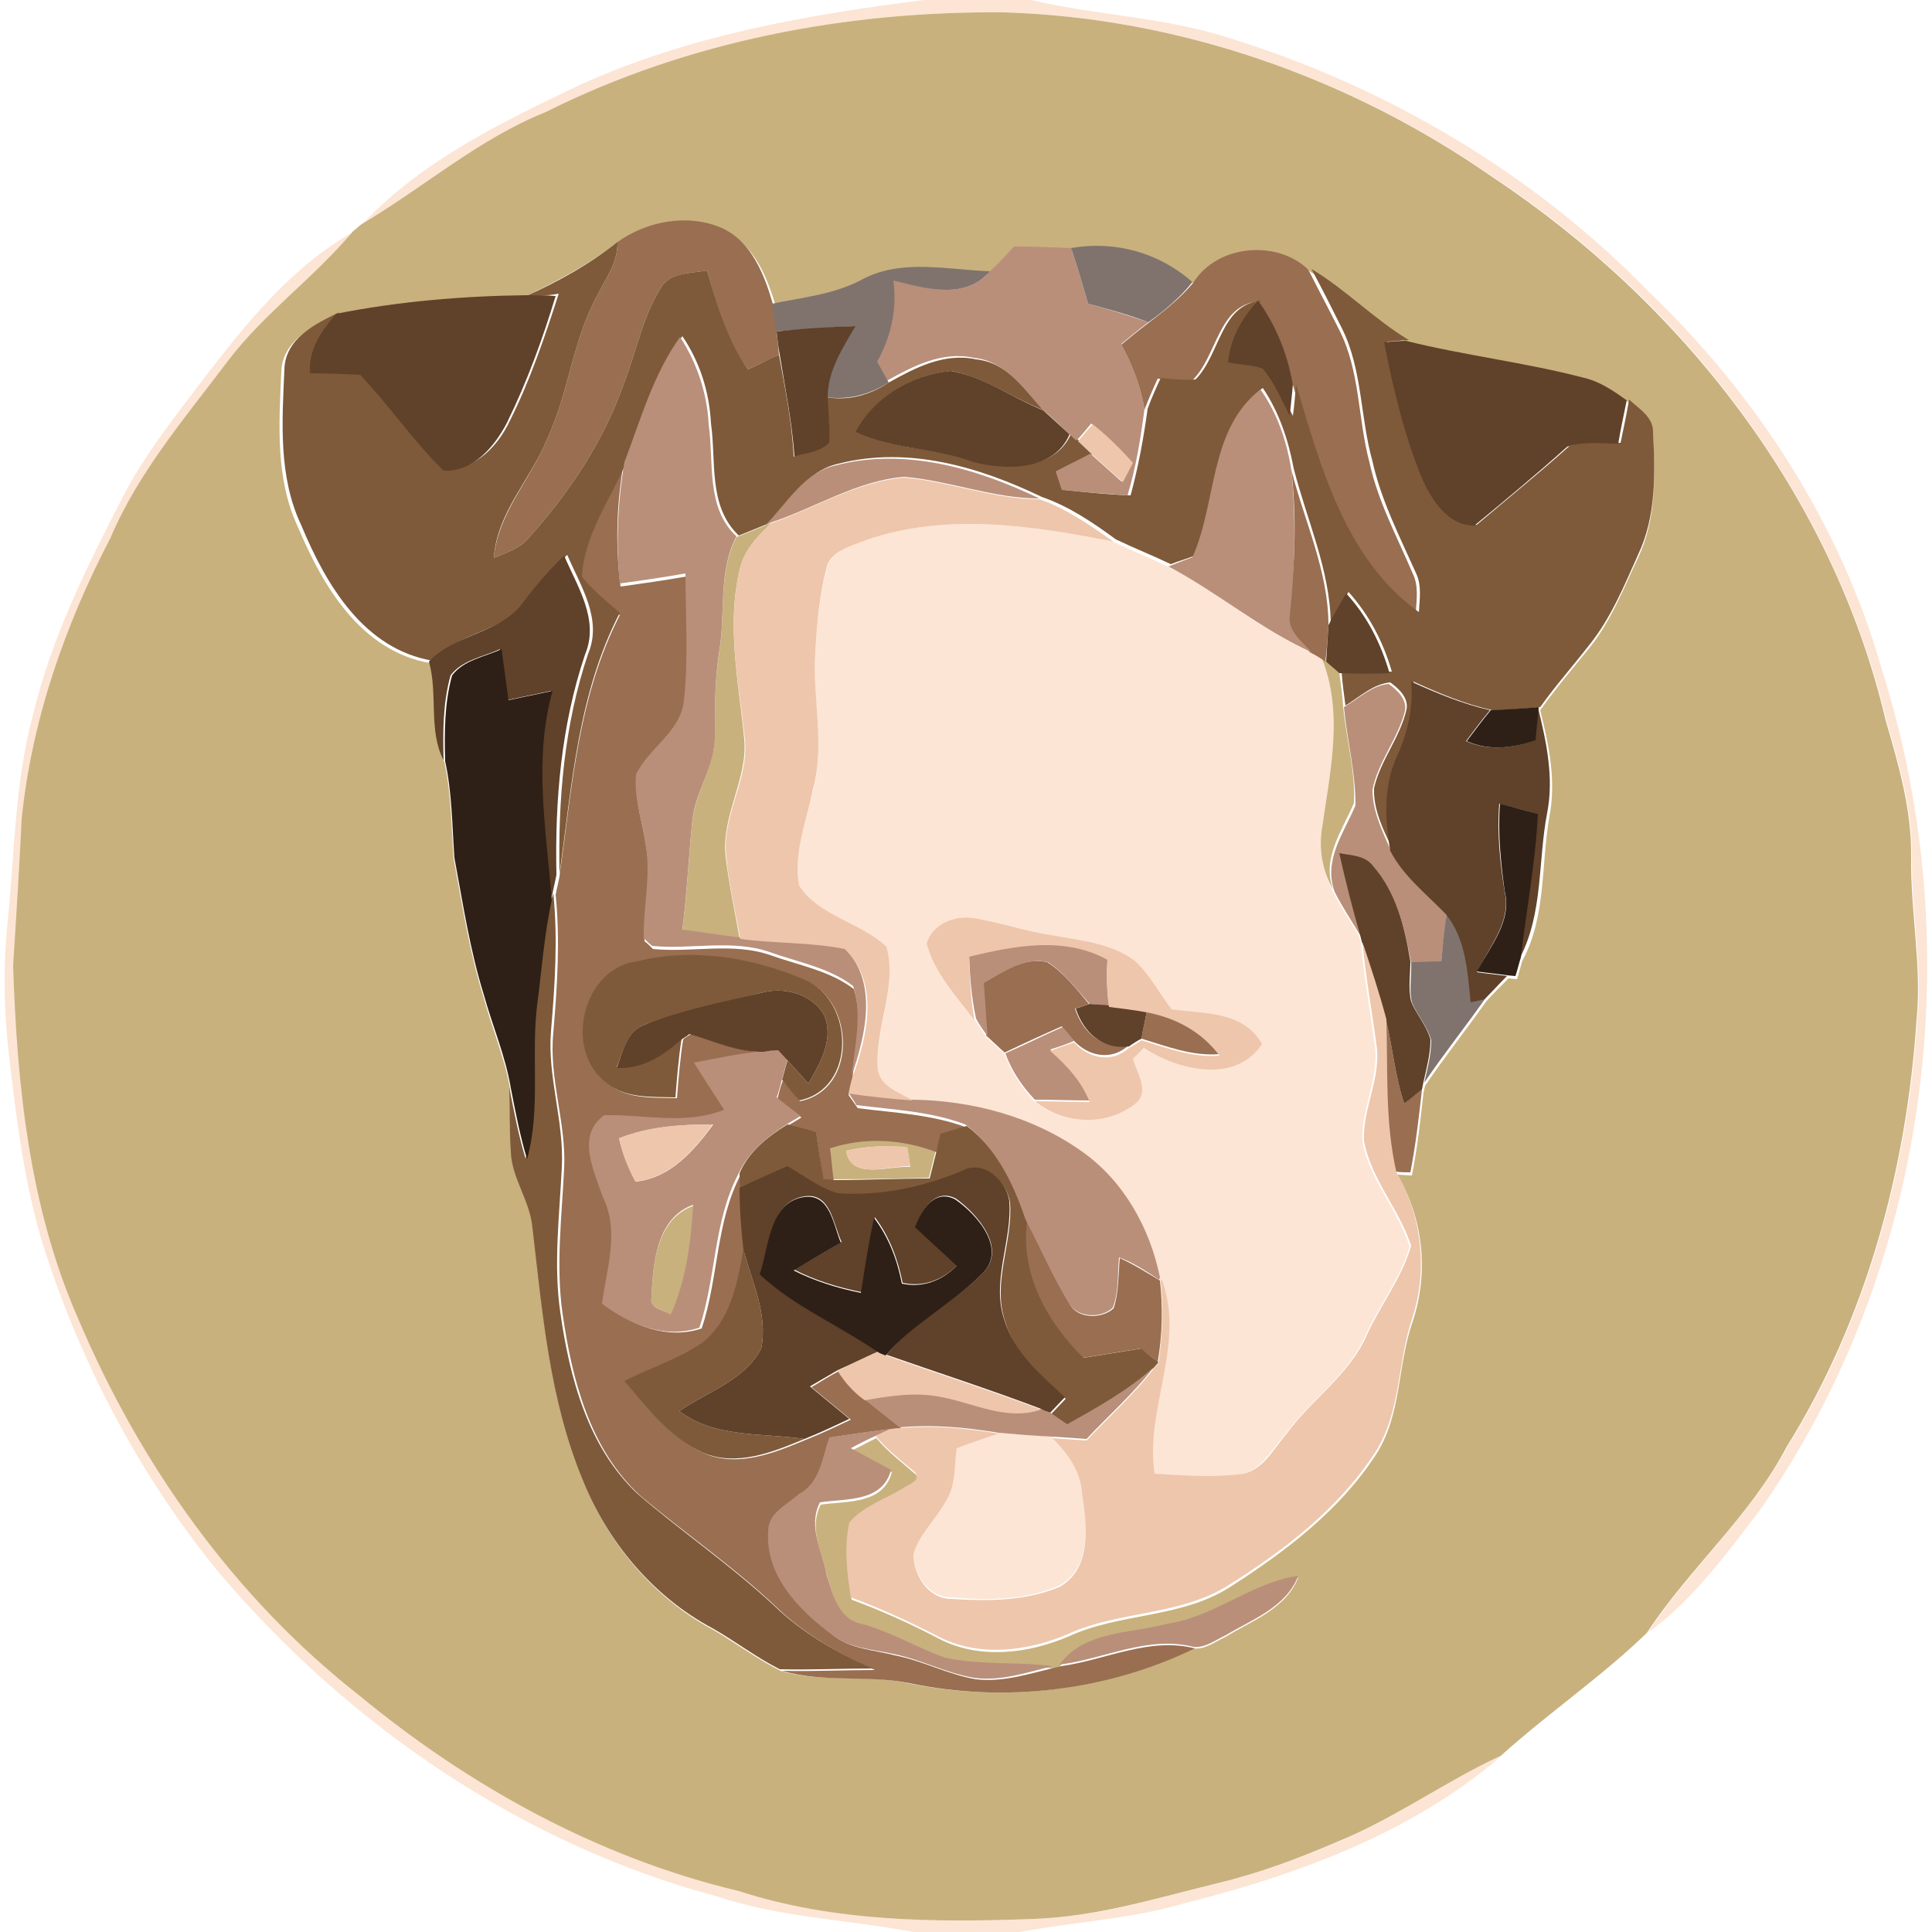 <?xml version="1.0" encoding="utf-8"?>
<!-- Generator: Adobe Illustrator 26.0.3, SVG Export Plug-In . SVG Version: 6.00 Build 0)  -->
<svg version="1.1" id="Layer_1" xmlns="http://www.w3.org/2000/svg" xmlns:xlink="http://www.w3.org/1999/xlink" x="0px" y="0px"
	 viewBox="0 0 250 250" style="enable-background:new 0 0 250 250;" xml:space="preserve">
<style type="text/css">
	.st0{fill:#FCE5D5;}
	.st1{fill:#C8B17D;}
	.st2{fill:#996E51;}
	.st3{fill:#7E5A3A;}
	.st4{fill:#B98F7A;}
	.st5{fill:#80736E;}
	.st6{fill:#604129;}
	.st7{fill:#EEC6AB;}
	.st8{fill:#2E2016;}
</style>
<g id="_x23_fce5d5ff">
	<path class="st0" d="M119.6,0h13.8c8.5,2,17.3,2.2,25.6,4.9c20.4,6.3,39.4,17.5,54.3,32.8c14,13.4,24.9,30.2,30.2,48.9
		c11.5,36.2,6.1,77.8-15.9,109c-4.3,5.6-8.6,11.5-14.4,15.7c5.5-8.4,13.3-15.1,18.1-24.1c10.3-16.5,15.5-35.9,16.8-55.2
		c0.7-7-0.8-14-0.7-21c0.1-6.1-1.6-12-3.3-17.8c-6.9-29-26.3-54.1-50.9-70.3C174.7,10,152.6,2.3,130,1.6
		c-20.5-0.2-41.1,3.8-59.4,12.9C61.9,18,54.9,24.2,47,28.9C54.7,20.7,65,15.8,75,11C89.1,4.6,104.4,1.9,119.6,0z"/>
	<path class="st0" d="M26.2,49.2c5.6-7.3,11.5-14.7,19.7-19.3c-5,6-11.5,10.5-16.2,16.8C24.1,54,18.1,61.1,14.4,69.6
		C8.5,80.9,4.2,93.2,2.9,106c-0.2,6.3-0.6,12.7-1.1,19c0.5,15.5,2.1,31.3,8.4,45.6c7.9,18.9,20.2,36.1,36.4,48.8
		c14.3,11.8,31,21,49.1,25.3c12.4,4,25.5,4.1,38.3,3.6c8.1-0.3,15.8-2.7,23.6-4.6c5.3-1.3,10.5-3.2,15.6-5.4
		c7.4-3,13.8-7.9,21.1-11.1c-11.6,10-26.4,15.4-41.1,19.1c-7.1,2.1-14.6,2.4-21.8,3.8h-12.7c-8.6-1.7-17.5-1.9-25.9-4.7
		c-25.1-6.7-47.5-22-64.3-41.7c-10.2-12.4-17.9-26.9-22.8-42.2c-2.6-8.3-3.6-16.9-4.6-25.5c-0.6-5.6-0.7-11.2-0.1-16.8
		c0.9-8.9,0.9-18,3.3-26.8c2.4-10,7-19.2,11.7-28.3C18.8,58.7,22.6,54,26.2,49.2z"/>
	<path class="st0" d="M111.9,69.9c10.4-3.6,21.6-1.9,32.1,0.2c2.4,1.1,4.8,2.1,7.1,3.2c6.4,3.3,11.9,8.1,18.5,11.1
		c0.3,0.2,1,0.6,1.4,0.8c2.9,7.1,1.1,14.8,0.1,22.1c-0.5,2.8,0.1,5.6,1.4,8.1c1,2,2.3,3.9,3.4,5.8l0.2,0.8c0.4,4.4,1.2,8.8,1.8,13.2
		c0.6,4.3-1.8,8.3-1.6,12.5c0.9,5,4.6,8.8,6.1,13.6c-1.2,4.2-4,7.7-5.8,11.7c-2.3,5.1-7.1,8.2-10.3,12.6c-1.8,2-3.3,5.1-6.4,5.3
		c-3.6,0.4-7.2,0-10.7-0.1c-1.3-8.5,4.1-16.9,0.9-25.2c-1.4-6.4-4.8-12.5-10.1-16.3c-6.3-4.5-14.2-6.6-21.9-6.7
		c-1.7-1-4.1-1.8-4.5-3.9c-0.5-5.4,2.6-10.7,1.1-16c-3.4-3.2-8.7-3.9-11.3-7.9c-0.9-4.2,0.9-8.4,1.8-12.5c1.6-5.8-0.1-11.7,0.3-17.6
		c0.2-3.6,0.5-7.3,1.4-10.8C107.3,71.3,110,70.7,111.9,69.9 M119.9,122.1c1,3.8,3.7,6.8,6.2,9.8c0.5,0.8,1,1.5,1.5,2.3
		c0.8,0.7,1.6,1.4,2.4,2.2c0.8,2.3,2.2,4.3,3.8,6.1c3.7,3,9.1,3.3,12.9,0.4c2-1.6,0.2-4-0.2-5.9c0.4-0.5,0.9-0.9,1.4-1.4
		c4.4,2.8,11.9,4.7,15.3-0.5c-2.4-4.3-7.6-3.8-11.7-4.5c-1.5-2.2-2.8-4.6-4.8-6.3c-3.1-2.3-7.1-2.5-10.8-3.3
		c-3.4-0.5-6.6-1.7-10.1-2.2C123.6,118.4,120.7,119.5,119.9,122.1z"/>
	<path class="st0" d="M123.8,187.3c1.8-0.7,3.6-1.3,5.4-1.9c2.3,0.2,4.7,0.3,7,0.5c1.9,1.9,3.6,4.2,3.8,7c0.6,4.1,1.4,9.7-2.8,12.2
		c-4.4,2-9.4,2-14.1,1.6c-3,0-4.9-3-4.9-5.8c0.7-2.6,2.8-4.5,4.1-6.7C123.7,192.2,123.5,189.7,123.8,187.3z"/>
</g>
<g id="_x23_c8b17dff">
	<path class="st1" d="M70.6,14.5c18.4-9.2,39-13.1,59.4-12.9c22.5,0.7,44.6,8.4,63.1,21.3c24.6,16.3,44.1,41.3,50.9,70.3
		c1.7,5.8,3.4,11.7,3.3,17.8c-0.1,7,1.4,14,0.7,21c-1.3,19.3-6.5,38.7-16.8,55.2c-4.7,9-12.6,15.7-18.1,24.1
		c-5.9,5.7-12.8,10.4-18.9,15.9c-7.2,3.3-13.7,8.1-21.1,11.1c-5.1,2.2-10.2,4.1-15.6,5.4c-7.8,1.9-15.5,4.3-23.6,4.6
		c-12.8,0.5-26,0.4-38.3-3.6c-18.1-4.3-34.8-13.5-49.1-25.3c-16.2-12.7-28.4-29.9-36.4-48.8c-6.3-14.3-7.9-30.2-8.4-45.6
		c0.4-6.3,0.8-12.6,1.1-19c1.3-12.8,5.6-25.1,11.5-36.4c3.6-8.5,9.7-15.6,15.2-22.9c4.7-6.2,11.2-10.8,16.2-16.8
		c0.3-0.2,0.8-0.7,1.1-0.9C54.9,24.2,61.9,18,70.6,14.5 M79.9,31.3c-3.6,2.9-7.7,5-11.8,7c-8.2,0-16.5,0.8-24.6,2.4
		c-3.1,1.5-7,3.5-7.1,7.4c-0.3,6.8-0.8,13.9,2.2,20.2c3.2,7.6,8.1,15.9,17,17.5c1.2,4.2-0.1,8.8,1.9,12.8c0.9,4.1,0.9,8.3,1.2,12.5
		c1.1,5.9,2,11.9,3.8,17.7c1.1,4.1,2.8,8,3.5,12.1c0.1,2.8,0,5.5,0.2,8.3c0.1,3.5,2.5,6.4,2.8,9.9c1.3,11,2.1,22.3,6.5,32.6
		c3.2,8,9.1,15.1,16.8,19.2c2.9,1.7,5.7,3.8,8.7,5.3c5.3,1.6,11,0.4,16.5,1.6c12.3,2.6,25.6,1,36.9-4.5c1.5,0.2,2.9-0.9,4.2-1.5
		c3.4-2.1,7.8-3.6,9.4-7.7c-6,0.9-10.8,5.3-16.9,6.2c-4.8,1.3-10.8,0.9-14,5.4l-0.8,0.2c-4.6-0.6-9.3-0.2-13.9-1.1
		c-3.7-1.4-7.1-3.4-10.9-4.4c-2.9-0.6-3.6-3.8-4.4-6.2c-0.7-3.1-2.5-6.4-0.9-9.5c3.4-0.5,8.1,0,9.2-4.2c-1.7-0.9-3.5-1.8-5.2-2.8
		c1.1-0.5,2.1-1.1,3.2-1.6c1.5,1.8,3.4,3.2,5.1,4.7c0.8,1.3-0.8,1.6-1.6,2.1c-2.3,1.4-5.1,2.3-6.9,4.4c-0.8,3.2-0.3,6.5,0.2,9.7
		c3.8,1.4,7.6,3.1,11.2,5c5.3,2.8,11.7,2,17-0.3c6.6-3,14.4-2.3,20.7-6.3c7.2-4.6,14.2-9.9,18.9-17.1c3.4-5.2,2.8-11.6,4.8-17.3
		c2.1-6.3,1.4-13.3-2-19c0.5,0,1.4,0.1,1.9,0.1c0.7-3.5,1.1-7.1,1.5-10.7l0.2-0.9c2.5-3.7,5.3-7.2,7.9-10.9c0.9-1,1.9-2,2.9-3
		l1.1,0.1c0.2-0.6,0.5-1.8,0.7-2.4c3.1-5.7,2.4-12.5,3.5-18.7c0.9-4.6-0.1-9.3-1.2-13.7c2-2.8,4.2-5.4,6.4-8.1
		c2.8-3.5,4.4-7.7,6.3-11.7c2.3-4.9,2.2-10.4,1.9-15.7c0.1-2-1.8-3.1-3.1-4.3c-1.7-1.2-3.5-2.4-5.5-2.9c-7.6-2.1-15.4-2.9-23.1-4.8
		c-4.5-2.7-8.2-6.5-12.6-9.2c-4.1-3.9-11.9-3.4-14.9,1.7c-4.3-3.8-10.1-5.4-15.7-4.4c-2.5-0.1-4.9-0.2-7.4-0.2c-1,1.1-2,2.2-3.1,3.2
		c-5.6-0.2-11.7-1.7-16.8,1.2c-3.5,1.8-7.5,2.2-11.3,3c-1.1-3.8-2.8-8-6.6-9.8C89,27.6,83.8,28.6,79.9,31.3z"/>
	<path class="st1" d="M95.3,69.5c1.2-0.5,2.5-1,3.7-1.5l0.8-0.3c-1.8,1.7-3.6,3.6-4.1,6.1C94,81,95.6,88.4,96.3,95.6
		c0.5,5.2-3,10-2.4,15.2c0.4,3.6,1.2,7.1,1.8,10.6c-2.5-0.3-4.9-0.7-7.4-1c0.6-4.7,0.8-9.5,1.3-14.2c0.4-3.8,2.9-7,2.9-10.9
		c0-3.7,0-7.4,0.6-11.1C93.9,79.3,92.9,74.1,95.3,69.5z"/>
	<path class="st1" d="M171,85.1l0.6,0.4c0.4,0.4,1.3,1.1,1.7,1.5c0.2,1.5,0.4,2.9,0.5,4.4c0.4,4.2,1.6,8.3,1.4,12.5
		c-1.5,3.6-4.2,7.1-2.7,11.2c-1.4-2.4-1.9-5.3-1.4-8.1C172.1,99.9,173.9,92.2,171,85.1z"/>
	<path class="st1" d="M107.3,148.3c4.5-1.5,9.4-1.2,13.8,0.5c-0.3,1.2-0.6,2.4-0.9,3.6c-4.1,0.1-8.3,0.2-12.4,0.2
		C107.6,151.2,107.4,149.8,107.3,148.3 M109.5,148.9c0.6,3.9,5.6,1.9,8.3,2.1c-0.1-0.6-0.3-1.9-0.4-2.5
		C114.8,148.2,112.1,148.3,109.5,148.9z"/>
	<path class="st1" d="M84.3,167.9c0.2-4.3,0.6-10.2,5.5-11.9c-0.4,4.8-0.9,9.7-2.9,14.2C85.9,169.4,84,169.4,84.3,167.9z"/>
</g>
<g id="_x23_996e51ff">
	<path class="st2" d="M79.9,31.3c3.8-2.7,9.1-3.7,13.5-1.8c3.8,1.7,5.5,6,6.6,9.8c0.2,1.2,0.4,2.4,0.5,3.6c0.1,1,0.2,2,0.3,3
		c-1.3,0.6-2.6,1.2-4,1.9c-2.7-3.8-4-8.3-5.3-12.8c-2.1,0.4-4.9,0.2-6.1,2.4c-2.3,3.8-3.1,8.2-4.7,12.3c-2.6,7.4-7,14-12.2,19.8
		c-1.2,1.5-3,2-4.6,2.7c0.5-5.8,4.8-10.2,6.9-15.4c2.8-6,3.3-12.8,6.5-18.6C78.4,36,80,33.9,79.9,31.3z"/>
	<path class="st2" d="M154.4,36.6c3.1-5,10.9-5.6,14.9-1.7c1.3,2.6,2.7,5.2,4,7.8c2.7,5.3,2.4,11.5,3.9,17.1
		c1.1,5.1,3.6,9.7,5.6,14.4c0.8,1.6,0.5,3.4,0.4,5.1c-9.5-6.8-12.8-18.9-15.9-29.5c-0.7-3.9-2.3-7.6-4.5-10.8
		c-5.2,0.5-5.3,7.1-8.5,10.2c-1.5,0.1-3-0.1-4.5-0.2c-0.6,1.3-1.2,2.7-1.7,4c-0.5-3-1.6-5.8-3-8.4c1.2-1,2.3-1.9,3.5-2.8
		C150.7,40.2,152.7,38.6,154.4,36.6z"/>
	<path class="st2" d="M74.9,74.8c0.3-5.5,3.7-10.1,5.8-14.9c-0.9,5.3-1.1,10.6-0.4,16c2.8-0.4,5.7-0.8,8.5-1.3
		c0,5.5,0.4,10.9-0.2,16.4c-0.4,4.1-4.6,6.1-6.2,9.6c-0.3,3,0.8,5.9,1.2,8.9c0.8,4.1-0.4,8.2-0.2,12.3c0.3,0.2,0.8,0.7,1.1,1
		c5.1,0.5,10.3-0.9,15.2,0.8c3.6,1.3,7.7,2,10.8,4.4c1.2,3.8,0.2,7.8-0.2,11.6c-0.1,0.5-0.3,1.5-0.5,2.1c0.3,0.4,0.9,1.3,1.2,1.7
		c4.7,0.6,9.6,0.8,14.1,2.5c-1.2,0.3-2.3,0.7-3.4,1c-0.1,0.6-0.4,1.7-0.5,2.2c-4.4-1.7-9.3-2-13.8-0.5c0.2,1.4,0.3,2.9,0.5,4.3
		c-0.3,0-1-0.1-1.3-0.1c-0.4-2-0.7-4.1-1-6.1c-1.2-0.3-2.4-0.6-3.7-1c0.6-0.4,1.2-0.7,1.8-1.1c-1-0.8-2-1.6-3.1-2.4
		c0.2-0.8,0.4-1.6,0.7-2.4c0.6,0.7,1.7,2,2.2,2.7c7.5-1.5,7.1-12.9,0.8-15.6c-6.8-2.9-14.5-4.2-21.8-2.4c-6.9,0.8-9.3,11.1-4.2,15.4
		c2.5,2.4,6.1,2.1,9.3,2.2c0.2-2.5,0.4-5.1,0.8-7.6c0.2-0.2,0.7-0.5,1-0.7c3.2,0.9,6.2,2.4,9.6,2.3c-3,0.3-5.9,0.9-8.9,1.5
		c1.3,2,2.6,4,3.9,6.1c-5,2-10.3,0.6-15.5,0.7c-3.7,2.6-1.4,7.3-0.2,10.6c2.2,4.4,0.5,9.2-0.1,13.8c3.6,2.7,8.1,4.6,12.6,3.1
		c2.2-6.6,1.8-13.8,5.1-20c0,0.5,0,1.4,0,1.9c0.1,2.7,0.3,5.3,0.5,8c-0.8,4.3-1.7,9.3-5.4,12.1c-3.1,2.1-6.7,3.2-10,4.9
		c3,3.5,5.9,7.4,10.2,9.3c4.4,1.8,9-0.1,13.1-1.8c2-0.8,3.9-1.7,5.8-2.6c-1.7-1.4-3.4-2.8-5.1-4.2c1.2-0.7,2.4-1.5,3.6-2.1
		c0.9,1.5,2,2.8,3.5,3.8c1.5,1.2,3,2.4,4.5,3.6l-1.1,0.1c-2.7,0.3-5.3,0.7-8,1.1c-1,2.6-1.3,5.9-3.8,7.5c-1.5,1.4-4,2.4-4,4.8
		c-0.3,5.6,3.9,10.1,8.1,13.3c2.3,1.8,5.3,1.9,8,2.6c3.6,0.7,6.9,2.5,10.5,3.1c3.5,0.4,6.8-0.7,10.2-1.5l0.8-0.2
		c5.8-0.8,11.4-3.8,17.3-2.3c-11.3,5.5-24.6,7.1-36.9,4.5c-5.4-1.1-11.1,0-16.5-1.6c4,0.1,8-0.1,12-0.1c-4.6-2.1-9.1-4.6-12.8-8.2
		c-5.5-5.2-11.8-9.5-17.6-14.4c-6.5-6-8.8-15.1-10-23.5c-0.9-6.2-0.1-12.6,0.2-18.8c0.3-5.9-2-11.6-1.4-17.6
		c0.5-5.9,0.9-11.9,0.3-17.8c0.1-0.6,0.4-1.8,0.5-2.4c1.6-11.4,2.4-23.3,7.8-33.8C78.2,78,76.3,76.6,74.9,74.8z"/>
	<path class="st2" d="M167.1,60.8c1.7,6.7,4.8,13.1,4.8,20.1c-0.1,1.6-0.2,3.1-0.4,4.7l-0.6-0.4c-0.3-0.2-1-0.6-1.4-0.8
		c-1.2-1.3-3.1-2.7-2.8-4.8C167.6,73.3,167.8,67,167.1,60.8z"/>
	<path class="st2" d="M127.2,127.2c2.5-1.4,5.2-3.4,8.3-2.7c2.2,1.4,3.8,3.5,5.4,5.4c-0.4,0.2-1.3,0.5-1.8,0.6
		c1,3.1,3.5,5.3,6.9,4.8c-2.2,2-5.2,1.4-7.1-0.7c-0.4-0.4-1.2-1.3-1.5-1.8c-2.5,1.1-4.9,2.2-7.4,3.4c-0.8-0.7-1.6-1.5-2.4-2.2
		C127.6,131.8,127.4,129.5,127.2,127.2z"/>
	<path class="st2" d="M148.4,130.8c3.7,0.7,7.1,2.6,9.4,5.6c-3.5,0.3-6.8-1-10.1-2C147.9,133.2,148.2,132,148.4,130.8z"/>
	<path class="st2" d="M179.3,131.8c0.9,3.6,1.2,7.4,2.4,11c0.6-0.5,1.7-1.4,2.3-1.8c-0.4,3.6-0.8,7.1-1.5,10.7c-0.5,0-1.4,0-1.9-0.1
		C179.1,145.1,179.5,138.4,179.3,131.8z"/>
	<path class="st2" d="M132.8,157.9c1.9,3.6,3.5,7.3,5.6,10.8c1,2,4.2,2,5.7,0.6c0.7-2.1,0.6-4.4,0.8-6.5c1.8,0.8,3.5,1.9,5.2,2.9
		c0.4,3.5,0.3,7.1-0.3,10.6c-0.6-0.5-1.6-1.4-2.2-1.8c-2.5,0.4-5,0.8-7.5,1.2C135.4,171.1,131.9,164.7,132.8,157.9z"/>
</g>
<g id="_x23_7e5a3aff">
	<path class="st3" d="M68.1,38.3c4.2-1.9,8.2-4.1,11.8-7c0.1,2.6-1.5,4.7-2.6,6.9c-3.2,5.8-3.7,12.6-6.5,18.6
		c-2.1,5.2-6.5,9.5-6.9,15.4c1.6-0.7,3.4-1.2,4.6-2.7c5.2-5.8,9.6-12.4,12.2-19.8c1.6-4.1,2.4-8.5,4.7-12.3c1.2-2.2,3.9-2,6.1-2.4
		c1.3,4.4,2.6,8.9,5.3,12.8c1.3-0.6,2.6-1.3,4-1.9c0.8,4.4,1.7,8.8,1.9,13.2c1.5-0.5,3.3-0.7,4.5-1.8c0.2-1.9-0.1-3.9-0.2-5.9
		c2.8,0.5,5.6-0.3,8-1.9c3.4-1.9,7.2-3.9,11.3-3c4,0.4,6.3,3.8,8.8,6.6c-4.1-1.6-7.7-4.3-12-5.1c-5,0.5-10,3.3-12.3,7.9
		c4.8,2.3,10.4,2,15.4,3.8c4.2,1.1,10.4,1.1,12.4-3.6c0.3,0.2,0.8,0.7,1.1,1c0.4,0.4,1.3,1.2,1.8,1.6c-1.5,0.8-3,1.6-4.5,2.3
		c0.2,0.6,0.6,1.8,0.8,2.4c2.8,0.3,5.6,0.6,8.5,0.7c1-3.7,1.7-7.5,2.2-11.2c0.5-1.4,1.1-2.7,1.7-4c1.5,0.2,3,0.3,4.5,0.2
		c3.2-3.2,3.2-9.7,8.5-10.2c-2.2,2.2-3.6,4.9-3.9,8c1.5,0.2,3.1,0.3,4.5,0.8c1.5,1.9,2.4,4.1,3.5,6.1c0.2-1.4,0.3-2.8,0.4-4.1
		c3.2,10.7,6.4,22.7,15.9,29.5c0.1-1.7,0.4-3.5-0.4-5.1c-2.1-4.7-4.5-9.4-5.6-14.4c-1.6-5.7-1.3-11.8-3.9-17.1
		c-1.3-2.6-2.6-5.2-4-7.8c4.5,2.7,8.1,6.5,12.6,9.2c-0.7,0-2.1,0.2-2.8,0.2c1.2,6,2.6,12.1,4.9,17.8c1.2,2.7,3.4,6,6.7,5.9
		c4-3.4,8.1-6.7,12-10.2c2.1-0.7,4.4-0.4,6.6-0.4c0.4-1.9,0.8-3.8,1.1-5.6c1.3,1.2,3.2,2.3,3.1,4.3c0.3,5.3,0.4,10.8-1.9,15.7
		c-1.8,4-3.5,8.2-6.3,11.7c-2.1,2.7-4.4,5.3-6.4,8.1c-2.1,0.2-4.2,0.4-6.2,0.4c-3.6-0.8-6.9-2.2-10.2-3.7c0.3,3.3-0.4,6.5-1.8,9.4
		c-1.8,3.9-1.6,8.2-0.9,12.3c-1.2-2.5-2.5-5.1-2.4-7.9c0.8-3.6,3.4-6.6,4.2-10.2c0.3-1.5-1-2.7-2.1-3.5c-2.2,0.2-4,1.9-5.8,3
		c-0.2-1.5-0.4-2.9-0.5-4.4c2.2,0.1,4.3,0.1,6.5,0c-1.1-3.8-2.9-7.3-5.6-10.3c-0.8,1.3-1.6,2.7-2.3,4.1c-0.1-7-3.1-13.4-4.8-20.1
		c-0.7-3.7-1.9-7.3-4-10.4c-6.7,5.2-5.6,14.6-8.8,21.7c-1,0.4-2.1,0.7-3.1,1.1c-2.3-1.1-4.8-2.1-7.1-3.2c-3-2.2-6.1-4.3-9.6-5.5
		c-8.1-3.9-17.3-6.6-26.3-4.3c-4.2,0.9-6.3,5-9.2,7.8c-1.2,0.5-2.5,1-3.7,1.5c-4-3.8-2.9-9.6-3.6-14.5c-0.2-4-1.4-7.9-3.7-11.3
		c-3.5,4.8-5.2,10.6-7.2,16.2c-2.1,4.9-5.5,9.5-5.8,14.9c1.4,1.8,3.2,3.2,4.9,4.7c-5.4,10.4-6.2,22.3-7.8,33.8
		c-0.2-9.6,0.6-19.3,3.7-28.5c1.9-4.5-1-8.8-2.7-12.8c-1.9,1.8-3.7,3.8-5.2,5.9c-2.9,4.1-8.9,4-12.2,7.8c-8.9-1.5-13.8-9.8-17-17.5
		c-3-6.3-2.5-13.4-2.2-20.2c0.1-4,4-5.9,7.1-7.4c-1.9,2.1-3.6,4.6-3.4,7.6c2.2,0.1,4.3,0.1,6.5,0.2c3.8,4,6.9,8.6,10.8,12.4
		c3.8,0.2,6.7-3,8.2-6.2c2.6-5.2,4.5-10.8,6.3-16.4C70.6,38.3,69.3,38.3,68.1,38.3z"/>
	<path class="st3" d="M71.3,116.5l0.3-0.9c0.6,5.9,0.2,11.9-0.3,17.8c-0.5,5.9,1.7,11.6,1.4,17.6c-0.3,6.3-1.1,12.6-0.2,18.8
		c1.2,8.5,3.6,17.5,10,23.5c5.7,4.9,12,9.2,17.6,14.4c3.7,3.6,8.1,6.1,12.8,8.2c-4,0-8,0.2-12,0.1c-3-1.5-5.7-3.6-8.7-5.3
		c-7.7-4.1-13.6-11.2-16.8-19.2c-4.3-10.3-5.2-21.6-6.5-32.6c-0.3-3.5-2.7-6.4-2.8-9.9c-0.2-2.8-0.1-5.5-0.2-8.3
		c0.6,3.1,1.2,6.2,2.1,9.2c1.9-6.5,0.5-13.3,1.3-19.9C70,125.6,70.3,121,71.3,116.5z"/>
	<path class="st3" d="M82.4,124.4c7.3-1.8,15-0.5,21.8,2.4c6.3,2.7,6.7,14.1-0.8,15.6c-0.6-0.7-1.7-2-2.2-2.7
		c0.2-0.6,0.5-1.9,0.7-2.5c0.9,1,1.8,2,2.7,3c1.5-2.6,3.3-5.6,2.1-8.7c-1.5-2.9-5.3-3.9-8.3-3c-5,1.3-10.1,2.3-15,4.1
		c-2.3,0.8-2.8,3.5-3.6,5.5c3.3,0.3,6-1.6,8.4-3.7c-0.4,2.5-0.6,5.1-0.8,7.6c-3.2-0.1-6.8,0.2-9.3-2.2
		C73,135.5,75.5,125.3,82.4,124.4z"/>
	<path class="st3" d="M95.7,151.8c1.2-2.8,3.6-4.7,6.2-6.3c1.2,0.3,2.4,0.6,3.7,1c0.3,2,0.6,4.1,1,6.1c0.3,0,1,0,1.3,0.1
		c4.1,0,8.3-0.2,12.4-0.2c0.3-1.2,0.6-2.4,0.9-3.6c0.1-0.6,0.4-1.7,0.5-2.2c1.1-0.3,2.3-0.7,3.4-1c4,3,6.2,7.6,7.8,12.3
		c-0.9,6.8,2.6,13.1,7.3,17.7c2.5-0.4,5-0.8,7.5-1.2c0.6,0.5,1.6,1.4,2.2,1.8l-0.6,0.7c-3.4,3-7.3,5.2-11.2,7.4
		c-0.7-0.5-1.4-0.9-2.1-1.4c0.5-0.5,1.4-1.5,1.9-2c-3.1-2.9-6.6-5.8-7.8-9.9c-1.8-5.1,1-10.4,0.6-15.5c-0.4-2.7-3.4-5.4-6.1-3.9
		c-5.1,2.2-10.6,3.3-16.1,2.9c-2.4-0.7-4.4-2.2-6.5-3.5c-2.1,0.9-4.2,1.9-6.2,2.8C95.7,153.3,95.7,152.3,95.7,151.8z"/>
	<path class="st3" d="M96.2,161.7c1.1,4.2,3.2,8.4,2.3,12.8c-2.1,4.1-7,5.6-10.6,8.1c4.6,3.5,10.8,2.8,16.2,3.6
		c-4.1,1.7-8.7,3.6-13.1,1.8c-4.3-1.9-7.2-5.8-10.2-9.3c3.3-1.7,6.9-2.8,10-4.9C94.5,171,95.4,166.1,96.2,161.7z"/>
</g>
<g id="_x23_b98f7aff">
	<path class="st4" d="M128.1,35.1c1.1-1,2.1-2.1,3.1-3.2c2.5,0,5,0.1,7.4,0.2c0.8,2.4,1.5,4.8,2.2,7.2c2.6,0.7,5.2,1.5,7.8,2.4
		c-1.2,0.9-2.4,1.9-3.5,2.8c1.4,2.6,2.5,5.4,3,8.4c-0.5,3.8-1.1,7.6-2.2,11.2c-2.8-0.2-5.6-0.4-8.5-0.7c-0.2-0.6-0.6-1.8-0.8-2.4
		c1.5-0.8,3-1.5,4.5-2.3c1.3,1.2,2.7,2.4,4,3.6c0.3-0.6,1-1.9,1.3-2.5c-1.6-1.8-3.4-3.5-5.2-5c-0.5,0.6-1.4,1.7-1.9,2.2
		c-0.3-0.2-0.8-0.7-1.1-1c-1.1-1-2.2-2.1-3.4-3.1c-2.4-2.7-4.8-6.2-8.8-6.6c-4.1-0.9-7.9,1.1-11.3,3c-0.5-0.9-1-1.8-1.5-2.7
		c1.8-3.2,2.6-6.8,2.1-10.5C119.7,37.3,124.9,38.9,128.1,35.1z"/>
	<path class="st4" d="M80.8,59.8c2.1-5.5,3.7-11.3,7.2-16.2c2.2,3.4,3.5,7.3,3.7,11.3c0.7,4.9-0.4,10.8,3.6,14.5
		c-2.4,4.6-1.4,9.8-2.2,14.7c-0.6,3.7-0.6,7.4-0.6,11.1c0.1,3.9-2.5,7.1-2.9,10.9c-0.5,4.7-0.7,9.5-1.3,14.2c2.5,0.3,4.9,0.7,7.4,1
		c4.5,0.7,9.1,0.5,13.5,1.3c4.5,4.4,2.8,11.4,1,16.6c0.4-3.8,1.4-7.9,0.2-11.6c-3.1-2.4-7.2-3.1-10.8-4.4
		c-4.9-1.7-10.2-0.3-15.2-0.8c-0.3-0.2-0.8-0.7-1.1-1c-0.1-4.1,1-8.2,0.2-12.3c-0.4-3-1.5-5.9-1.2-8.9c1.7-3.5,5.8-5.5,6.2-9.6
		c0.6-5.4,0.2-10.9,0.2-16.4c-2.8,0.5-5.6,0.9-8.5,1.3C79.7,70.5,79.9,65.1,80.8,59.8z"/>
	<path class="st4" d="M154.3,72.1c3.2-7.1,2.1-16.5,8.8-21.7c2.2,3.1,3.4,6.7,4,10.4c0.6,6.2,0.5,12.5-0.2,18.8
		c-0.3,2.1,1.6,3.4,2.8,4.8c-6.6-3-12.1-7.7-18.5-11.1C152.2,72.9,153.2,72.5,154.3,72.1z"/>
	<path class="st4" d="M108.2,60.2c8.9-2.3,18.2,0.4,26.3,4.3c-6,0-11.6-2.3-17.5-2.8c-6.1,0.5-11.5,4-17.2,5.9L99,68
		C101.8,65.2,104,61.1,108.2,60.2z"/>
	<path class="st4" d="M173.9,91.5c1.9-1.1,3.6-2.8,5.8-3c1.1,0.8,2.4,2,2.1,3.5c-0.9,3.6-3.5,6.6-4.2,10.2c0,2.8,1.3,5.4,2.4,7.9
		c1.7,3.3,4.7,5.6,7.2,8.2c-0.2,2.1-0.5,4.1-0.7,6.2c-1.3,0-2.6,0.1-3.9,0.1c-0.8-4.3-1.8-8.9-4.8-12.3c-1.1-1.4-2.9-1.4-4.4-1.7
		c0.8,3.6,1.8,7.1,2.7,10.6c-1.1-1.9-2.4-3.8-3.4-5.8c-1.5-4.1,1.2-7.6,2.7-11.2C175.4,99.8,174.3,95.7,173.9,91.5z"/>
	<path class="st4" d="M125.4,123.6c5.8-1.3,12.3-2.7,17.9,0.4c-0.1,2-0.1,4.1,0.2,6.1c-0.6,0-1.9-0.1-2.5-0.2
		c-1.7-1.9-3.3-4-5.4-5.4c-3-0.7-5.8,1.3-8.3,2.7c0.2,2.3,0.3,4.6,0.5,6.9c-0.5-0.7-1.1-1.5-1.5-2.3
		C125.7,129.1,125.5,126.3,125.4,123.6z"/>
	<path class="st4" d="M130.1,136.3c2.5-1.1,4.9-2.3,7.4-3.4c0.4,0.4,1.1,1.3,1.5,1.8c-1,0.4-2.1,0.8-3.1,1.1c2.1,1.9,4,4,5.1,6.6
		c-2.4,0-4.7-0.1-7.1-0.1C132.3,140.6,130.9,138.6,130.1,136.3z"/>
	<path class="st4" d="M98.8,136c0.5,0,1.4-0.1,1.9-0.2c0.3,0.3,0.9,1,1.2,1.3c-0.2,0.6-0.5,1.9-0.7,2.5c-0.2,0.8-0.4,1.6-0.7,2.4
		c1,0.8,2,1.6,3.1,2.4c-0.6,0.4-1.2,0.7-1.8,1.1c-2.5,1.6-4.9,3.5-6.2,6.3c-3.3,6.2-2.9,13.4-5.1,20c-4.5,1.5-9-0.4-12.6-3.1
		c0.6-4.6,2.3-9.4,0.1-13.8c-1.1-3.3-3.5-8,0.2-10.6c5.2-0.1,10.5,1.3,15.5-0.7c-1.3-2-2.6-4-3.9-6.1
		C92.9,136.9,95.8,136.3,98.8,136 M80.1,147.3c0.5,2,1.2,3.9,2.2,5.6c4.5-0.5,7.5-4,10-7.4C88.1,145.5,83.9,145.8,80.1,147.3
		 M84.3,167.9c-0.3,1.5,1.7,1.6,2.5,2.2c2-4.5,2.6-9.4,2.9-14.2C84.9,157.6,84.5,163.6,84.3,167.9z"/>
	<path class="st4" d="M109.8,141.4c2.8,0.4,5.5,0.7,8.3,0.9c7.7,0.1,15.6,2.2,21.9,6.7c5.4,3.8,8.8,9.9,10.1,16.3l-0.1,0.3
		c-1.7-1.1-3.3-2.2-5.2-2.9c-0.2,2.2,0,4.4-0.8,6.5c-1.4,1.4-4.6,1.4-5.7-0.6c-2.1-3.4-3.7-7.2-5.6-10.8c-1.6-4.7-3.8-9.3-7.8-12.3
		c-4.5-1.7-9.3-1.9-14.1-2.5C110.7,142.7,110.1,141.9,109.8,141.4z"/>
	<path class="st4" d="M138.1,184.3c3.9-2.2,7.9-4.4,11.2-7.4c-2.6,3.4-5.8,6.2-8.7,9.3c-1.5-0.1-2.9-0.2-4.4-0.3
		c-2.3-0.1-4.7-0.3-7-0.5c-4.2-0.7-8.5-1.1-12.8-0.7c-1.5-1.2-3-2.4-4.5-3.6c3.3-0.5,6.7-1.1,10-0.4c4.2,0.8,8.4,3.1,12.8,1.6
		c0.3,0.1,0.9,0.4,1.2,0.5C136.6,183.3,137.4,183.8,138.1,184.3z"/>
	<path class="st4" d="M107.3,186c2.7-0.4,5.3-0.8,8-1.1c-0.5,0.2-1.5,0.7-2,0.9c-1.1,0.5-2.1,1-3.2,1.6c1.7,0.9,3.5,1.9,5.2,2.8
		c-1.1,4.2-5.8,3.7-9.2,4.2c-1.6,3.1,0.3,6.4,0.9,9.5c0.8,2.4,1.5,5.6,4.4,6.2c3.8,1,7.2,3.1,10.9,4.4c4.6,1,9.3,0.5,13.9,1.1
		c-3.3,0.8-6.7,2-10.2,1.5c-3.6-0.6-6.9-2.4-10.5-3.1c-2.7-0.6-5.7-0.7-8-2.6c-4.2-3.1-8.5-7.6-8.1-13.3c0-2.4,2.5-3.4,4-4.8
		C106.1,191.9,106.4,188.6,107.3,186z"/>
	<path class="st4" d="M151.1,210.1c6.1-0.9,10.8-5.3,16.9-6.2c-1.6,4.1-5.9,5.6-9.4,7.7c-1.3,0.6-2.7,1.7-4.2,1.5
		c-5.9-1.5-11.6,1.6-17.3,2.3C140.3,211,146.3,211.4,151.1,210.1z"/>
</g>
<g id="_x23_80736eff">
	<path class="st5" d="M138.6,32.1c5.7-1,11.4,0.6,15.7,4.4c-1.6,2-3.6,3.7-5.7,5.2c-2.6-1-5.2-1.7-7.8-2.4
		C140.1,36.9,139.4,34.5,138.6,32.1z"/>
	<path class="st5" d="M111.3,36.3c5.1-2.9,11.2-1.4,16.8-1.2c-3.2,3.8-8.4,2.2-12.5,1.2c0.5,3.7-0.3,7.3-2.1,10.5
		c0.5,0.9,1,1.8,1.5,2.7c-2.4,1.5-5.1,2.3-8,1.9c0-3.5,2-6.4,3.6-9.2c-3.4,0.2-6.8,0.4-10.2,0.7c-0.1-1.2-0.3-2.4-0.5-3.6
		C103.8,38.5,107.8,38.1,111.3,36.3z"/>
	<path class="st5" d="M187.2,118.2c2.6,3.2,2.8,7.5,3.2,11.4c0.4-0.1,1.3-0.3,1.8-0.4c-2.6,3.7-5.4,7.2-7.9,10.9
		c0.4-1.8,0.9-3.6,0.9-5.5c-0.5-1.8-1.8-3.2-2.5-4.9c-0.4-1.7,0-3.5-0.1-5.2c1.3,0,2.6-0.1,3.9-0.1
		C186.7,122.3,186.9,120.2,187.2,118.2z"/>
</g>
<g id="_x23_604129ff">
	<path class="st6" d="M43.5,40.6c8.1-1.6,16.3-2.3,24.6-2.4c1.3,0,2.6,0,3.8,0.1c-1.7,5.6-3.7,11.1-6.3,16.4
		c-1.6,3.1-4.4,6.4-8.2,6.2c-3.9-3.8-7-8.4-10.8-12.4c-2.2-0.1-4.3-0.2-6.5-0.2C39.9,45.2,41.6,42.8,43.5,40.6z"/>
	<path class="st6" d="M158.9,46.9c0.3-3.1,1.8-5.8,3.9-8c2.3,3.2,3.8,6.9,4.5,10.8c-0.1,1.4-0.3,2.8-0.4,4.1c-1.1-2.1-2-4.3-3.5-6.1
		C162,47.2,160.4,47.2,158.9,46.9z"/>
	<path class="st6" d="M100.5,42.9c3.4-0.4,6.8-0.6,10.2-0.7c-1.7,2.9-3.6,5.8-3.6,9.2c0.1,2,0.3,3.9,0.2,5.9c-1.2,1.2-3,1.3-4.5,1.8
		c-0.3-4.5-1.2-8.8-1.9-13.2C100.7,44.9,100.6,43.9,100.5,42.9z"/>
	<path class="st6" d="M179.1,44.3c0.7-0.1,2.1-0.2,2.8-0.2c7.6,1.9,15.5,2.8,23.1,4.8c2.1,0.5,3.8,1.7,5.5,2.9
		c-0.4,1.9-0.8,3.8-1.1,5.6c-2.2,0-4.5-0.3-6.6,0.4c-3.9,3.5-8,6.9-12,10.2c-3.3,0.1-5.5-3.2-6.7-5.9
		C181.7,56.4,180.3,50.3,179.1,44.3z"/>
	<path class="st6" d="M110.7,55.9c2.4-4.6,7.3-7.4,12.3-7.9c4.3,0.7,8,3.5,12,5.1c1.1,1,2.2,2,3.4,3.1c-2,4.7-8.1,4.7-12.4,3.6
		C121,57.9,115.5,58.2,110.7,55.9z"/>
	<path class="st6" d="M67.8,77.8c1.6-2.1,3.3-4.1,5.2-5.9c1.7,4,4.6,8.3,2.7,12.8c-3.1,9.2-3.9,18.9-3.7,28.5
		c-0.1,0.6-0.4,1.8-0.5,2.4l-0.3,0.9c-0.7-9-2.4-18.3,0.1-27.1c-1.9,0.4-3.8,0.8-5.7,1.2c-0.3-2.2-0.6-4.4-0.9-6.6
		c-2.2,1-4.9,1.4-6.4,3.4c-1,3.6-1,7.3-0.9,11c-2-3.9-0.7-8.6-1.9-12.8C59,81.9,64.9,82,67.8,77.8z"/>
	<path class="st6" d="M171.9,80.9c0.7-1.4,1.5-2.8,2.3-4.1c2.7,2.9,4.5,6.5,5.6,10.3c-2.2,0.1-4.3,0.1-6.5,0
		c-0.4-0.4-1.3-1.1-1.7-1.5C171.7,84,171.8,82.4,171.9,80.9z"/>
	<path class="st6" d="M182.6,88.2c3.3,1.5,6.7,2.9,10.2,3.7c-1.1,1.3-2.1,2.7-3.1,4c2.9,1.3,6,0.9,8.9-0.1c0.1-1.5,0.3-2.9,0.4-4.3
		c1.1,4.5,2.1,9.1,1.2,13.7c-1.2,6.2-0.5,12.9-3.5,18.7c0.7-6.2,1.9-12.4,2.2-18.6c-1.6-0.4-3.3-0.9-4.9-1.3
		c-0.3,3.8,0.1,7.6,0.7,11.4c0.9,3.9-2,7.1-3.6,10.4c1.3,0.2,2.6,0.3,3.9,0.5c-1,1-1.9,2-2.9,3c-0.4,0.1-1.3,0.3-1.8,0.4
		c-0.4-3.9-0.6-8.2-3.2-11.4c-2.5-2.6-5.5-4.9-7.2-8.2c-0.7-4.1-0.9-8.5,0.9-12.3C182.2,94.7,182.9,91.5,182.6,88.2z"/>
	<path class="st6" d="M173.3,110.4c1.6,0.3,3.4,0.3,4.4,1.7c3,3.4,4.1,8,4.8,12.3c0,1.7-0.3,3.5,0.1,5.2c0.7,1.7,2,3.1,2.5,4.9
		c0,1.9-0.5,3.7-0.9,5.5L184,141c-0.6,0.4-1.7,1.4-2.3,1.8c-1.2-3.6-1.5-7.4-2.4-11c-0.9-3.4-2-6.7-3.1-10l-0.2-0.8
		C175,117.5,174.1,114,173.3,110.4z"/>
	<path class="st6" d="M83.4,132.6c4.8-1.9,9.9-2.9,15-4.1c3-0.9,6.8,0.1,8.3,3c1.2,3.1-0.6,6.1-2.1,8.7c-0.9-1-1.8-2-2.7-3
		c-0.3-0.3-0.9-1-1.2-1.3c-0.5,0-1.4,0.1-1.9,0.2c-3.4,0.1-6.4-1.4-9.6-2.3c-0.2,0.2-0.7,0.5-1,0.7c-2.4,2.1-5.1,3.9-8.4,3.7
		C80.6,136,81.1,133.4,83.4,132.6z"/>
	<path class="st6" d="M139.2,130.5c0.4-0.1,1.3-0.4,1.8-0.6c0.6,0.1,1.9,0.1,2.5,0.2c1.6,0.2,3.3,0.4,4.9,0.7
		c-0.2,1.2-0.5,2.4-0.7,3.6c-0.4,0.2-1.2,0.7-1.6,1C142.7,135.9,140.2,133.6,139.2,130.5z"/>
	<path class="st6" d="M95.7,153.7c2.1-1,4.1-1.9,6.2-2.8c2.1,1.2,4.1,2.8,6.5,3.5c5.5,0.4,11.1-0.8,16.1-2.9
		c2.7-1.5,5.7,1.2,6.1,3.9c0.4,5.2-2.4,10.4-0.6,15.5c1.3,4.2,4.8,7.1,7.8,9.9c-0.5,0.5-1.4,1.5-1.9,2c-0.3-0.1-0.9-0.3-1.2-0.5
		c-6.6-2.5-13.4-4.7-20-7c3.5-4.2,8.5-6.6,12.3-10.4c3.5-3.2-0.5-7.8-3.3-9.8c-2.7-1.4-4.4,1.4-5.2,3.6c1.8,1.6,3.6,3.3,5.4,5
		c-1.9,1.9-4.4,2.9-7.1,2.3c-0.6-3-1.7-6-3.6-8.5c-0.7,3.2-1.2,6.4-1.7,9.7c-3-0.6-6-1.5-8.7-2.9c2-1.2,4.1-2.4,6.1-3.6
		c-1.1-2.3-1.4-6.4-4.8-5.9c-4.5,0.7-4.5,6.5-5.7,10c4.4,4.3,10.2,6.7,15.2,10.1c-1.7,0.8-3.4,1.6-5.2,2.4c-1.2,0.7-2.4,1.4-3.6,2.1
		c1.7,1.4,3.4,2.8,5.1,4.2c-1.9,0.9-3.8,1.8-5.8,2.6c-5.4-0.8-11.6-0.1-16.2-3.6c3.6-2.5,8.5-4,10.6-8.1c0.9-4.4-1.2-8.6-2.3-12.8
		C95.9,159.1,95.7,156.4,95.7,153.7z"/>
</g>
<g id="_x23_eec6abff">
	<path class="st7" d="M139.5,57.1c0.5-0.6,1.4-1.7,1.9-2.2c1.9,1.5,3.6,3.2,5.2,5c-0.3,0.6-1,1.9-1.3,2.5c-1.3-1.2-2.7-2.4-4-3.6
		C140.8,58.3,139.9,57.5,139.5,57.1z"/>
	<path class="st7" d="M99.8,67.7c5.7-2,11.1-5.4,17.2-5.9c5.9,0.5,11.5,2.8,17.5,2.8c3.5,1.2,6.6,3.4,9.6,5.5
		c-10.6-2.1-21.7-3.8-32.1-0.2c-1.9,0.8-4.7,1.4-5.1,3.8c-0.9,3.5-1.2,7.2-1.4,10.8c-0.4,5.9,1.3,11.8-0.3,17.6
		c-0.8,4.1-2.6,8.3-1.8,12.5c2.6,4,7.9,4.7,11.3,7.9c1.5,5.3-1.6,10.6-1.1,16c0.4,2.2,2.9,2.9,4.5,3.9c-2.8-0.2-5.6-0.5-8.3-0.9
		c0.1-0.5,0.3-1.5,0.5-2.1c1.9-5.2,3.6-12.2-1-16.6c-4.5-0.9-9.1-0.7-13.5-1.3c-0.6-3.5-1.5-7-1.8-10.6c-0.7-5.2,2.9-9.9,2.4-15.2
		C95.6,88.4,94,81,95.7,73.8C96.2,71.3,98,69.4,99.8,67.7z"/>
	<path class="st7" d="M119.9,122.1c0.7-2.5,3.6-3.7,6-3.3c3.4,0.5,6.7,1.7,10.1,2.2c3.7,0.7,7.7,1,10.8,3.3c2,1.8,3.2,4.2,4.8,6.3
		c4.2,0.6,9.3,0.2,11.7,4.5c-3.4,5.2-10.9,3.4-15.3,0.5c-0.5,0.5-0.9,0.9-1.4,1.4c0.5,1.9,2.3,4.3,0.2,5.9
		c-3.8,2.9-9.2,2.6-12.9-0.4c2.4,0,4.7,0.1,7.1,0.1c-1-2.6-3-4.8-5.1-6.6c1-0.4,2.1-0.8,3.1-1.1c1.9,2.1,4.9,2.7,7.1,0.7
		c0.4-0.2,1.2-0.7,1.6-1c3.3,1,6.6,2.3,10.1,2c-2.3-3.1-5.7-4.9-9.4-5.6c-1.6-0.3-3.3-0.5-4.9-0.7c-0.3-2-0.3-4.1-0.2-6.1
		c-5.6-3.1-12.1-1.8-17.9-0.4c0.1,2.8,0.2,5.5,0.7,8.2C123.7,128.9,120.9,125.9,119.9,122.1z"/>
	<path class="st7" d="M176.3,121.9c1.1,3.3,2.2,6.6,3.1,10c0.2,6.6-0.2,13.3,1.3,19.8c3.3,5.7,4.1,12.7,2,19
		c-1.9,5.7-1.4,12.1-4.8,17.3c-4.7,7.2-11.7,12.6-18.9,17.1c-6.3,4-14.1,3.3-20.7,6.3c-5.3,2.3-11.7,3.1-17,0.3
		c-3.7-1.9-7.4-3.6-11.2-5c-0.5-3.2-0.9-6.5-0.2-9.7c1.8-2.1,4.6-3,6.9-4.4c0.8-0.6,2.4-0.9,1.6-2.1c-1.8-1.5-3.6-2.9-5.1-4.7
		c0.5-0.2,1.5-0.7,2-0.9l1.1-0.1c4.3-0.4,8.6,0,12.8,0.7c-1.8,0.6-3.6,1.2-5.4,1.9c-0.3,2.3-0.1,4.9-1.5,7c-1.3,2.3-3.4,4.2-4.1,6.7
		c0,2.7,1.9,5.8,4.9,5.8c4.7,0.3,9.7,0.3,14.1-1.6c4.2-2.5,3.4-8.1,2.8-12.2c-0.2-2.8-1.9-5.1-3.8-7c1.5,0.1,2.9,0.2,4.4,0.3
		c2.9-3.1,6.1-5.9,8.7-9.3l0.6-0.7c0.5-3.5,0.7-7.1,0.3-10.6l0.1-0.3c3.2,8.4-2.2,16.8-0.9,25.2c3.6,0.2,7.1,0.5,10.7,0.1
		c3.1-0.1,4.6-3.2,6.4-5.3c3.2-4.4,8-7.5,10.3-12.6c1.8-4,4.6-7.5,5.8-11.7c-1.5-4.7-5.2-8.6-6.1-13.6c-0.2-4.2,2.3-8.2,1.6-12.5
		C177.5,130.6,176.7,126.3,176.3,121.9z"/>
	<path class="st7" d="M80.1,147.3c3.9-1.6,8-1.8,12.1-1.8c-2.4,3.4-5.5,6.9-10,7.4C81.3,151.2,80.5,149.3,80.1,147.3z"/>
	<path class="st7" d="M109.5,148.9c2.6-0.6,5.3-0.7,7.9-0.5c0.1,0.6,0.3,1.9,0.4,2.5C115.1,150.8,110.1,152.8,109.5,148.9z"/>
	<path class="st7" d="M113.6,174.9c0.3,0.1,0.8,0.4,1.1,0.5c6.7,2.4,13.4,4.5,20,7c-4.4,1.5-8.6-0.8-12.8-1.6
		c-3.3-0.7-6.7-0.2-10,0.4c-1.4-1-2.6-2.3-3.5-3.8C110.1,176.5,111.8,175.7,113.6,174.9z"/>
</g>
<g id="_x23_2e2016ff">
	<path class="st8" d="M58.5,87.4c1.5-2,4.2-2.4,6.4-3.4c0.3,2.2,0.6,4.4,0.9,6.6c1.9-0.4,3.8-0.8,5.7-1.2
		c-2.5,8.9-0.8,18.1-0.1,27.1c-1,4.5-1.3,9.1-1.9,13.6c-0.8,6.6,0.5,13.4-1.3,19.9c-0.9-3-1.5-6.1-2.1-9.2
		c-0.7-4.2-2.4-8.1-3.5-12.1c-1.8-5.8-2.7-11.8-3.8-17.7c-0.3-4.2-0.3-8.4-1.2-12.5C57.5,94.8,57.5,91,58.5,87.4z"/>
	<path class="st8" d="M192.9,91.9c2.1-0.1,4.1-0.2,6.2-0.4c-0.1,1.4-0.3,2.9-0.4,4.3c-2.9,1-6,1.4-8.9,0.1
		C190.8,94.6,191.8,93.2,192.9,91.9z"/>
	<path class="st8" d="M194.1,104c1.6,0.4,3.2,0.9,4.9,1.3c-0.3,6.3-1.5,12.4-2.2,18.6c-0.2,0.6-0.5,1.8-0.7,2.4l-1.1-0.1
		c-1.3-0.2-2.6-0.3-3.9-0.5c1.7-3.2,4.6-6.5,3.6-10.4C194.2,111.6,193.8,107.8,194.1,104z"/>
	<path class="st8" d="M98.3,164.9c1.2-3.5,1.2-9.3,5.7-10c3.4-0.5,3.8,3.5,4.8,5.9c-2.1,1.2-4.1,2.4-6.1,3.6
		c2.8,1.4,5.7,2.3,8.7,2.9c0.5-3.2,1-6.5,1.7-9.7c1.9,2.5,3,5.4,3.6,8.5c2.7,0.6,5.2-0.4,7.1-2.3c-1.8-1.7-3.6-3.3-5.4-5
		c0.8-2.2,2.5-5,5.2-3.6c2.9,2,6.9,6.6,3.3,9.8c-3.8,3.8-8.8,6.3-12.3,10.4c-0.3-0.1-0.8-0.3-1.1-0.5
		C108.5,171.5,102.8,169.1,98.3,164.9z"/>
</g>
</svg>
